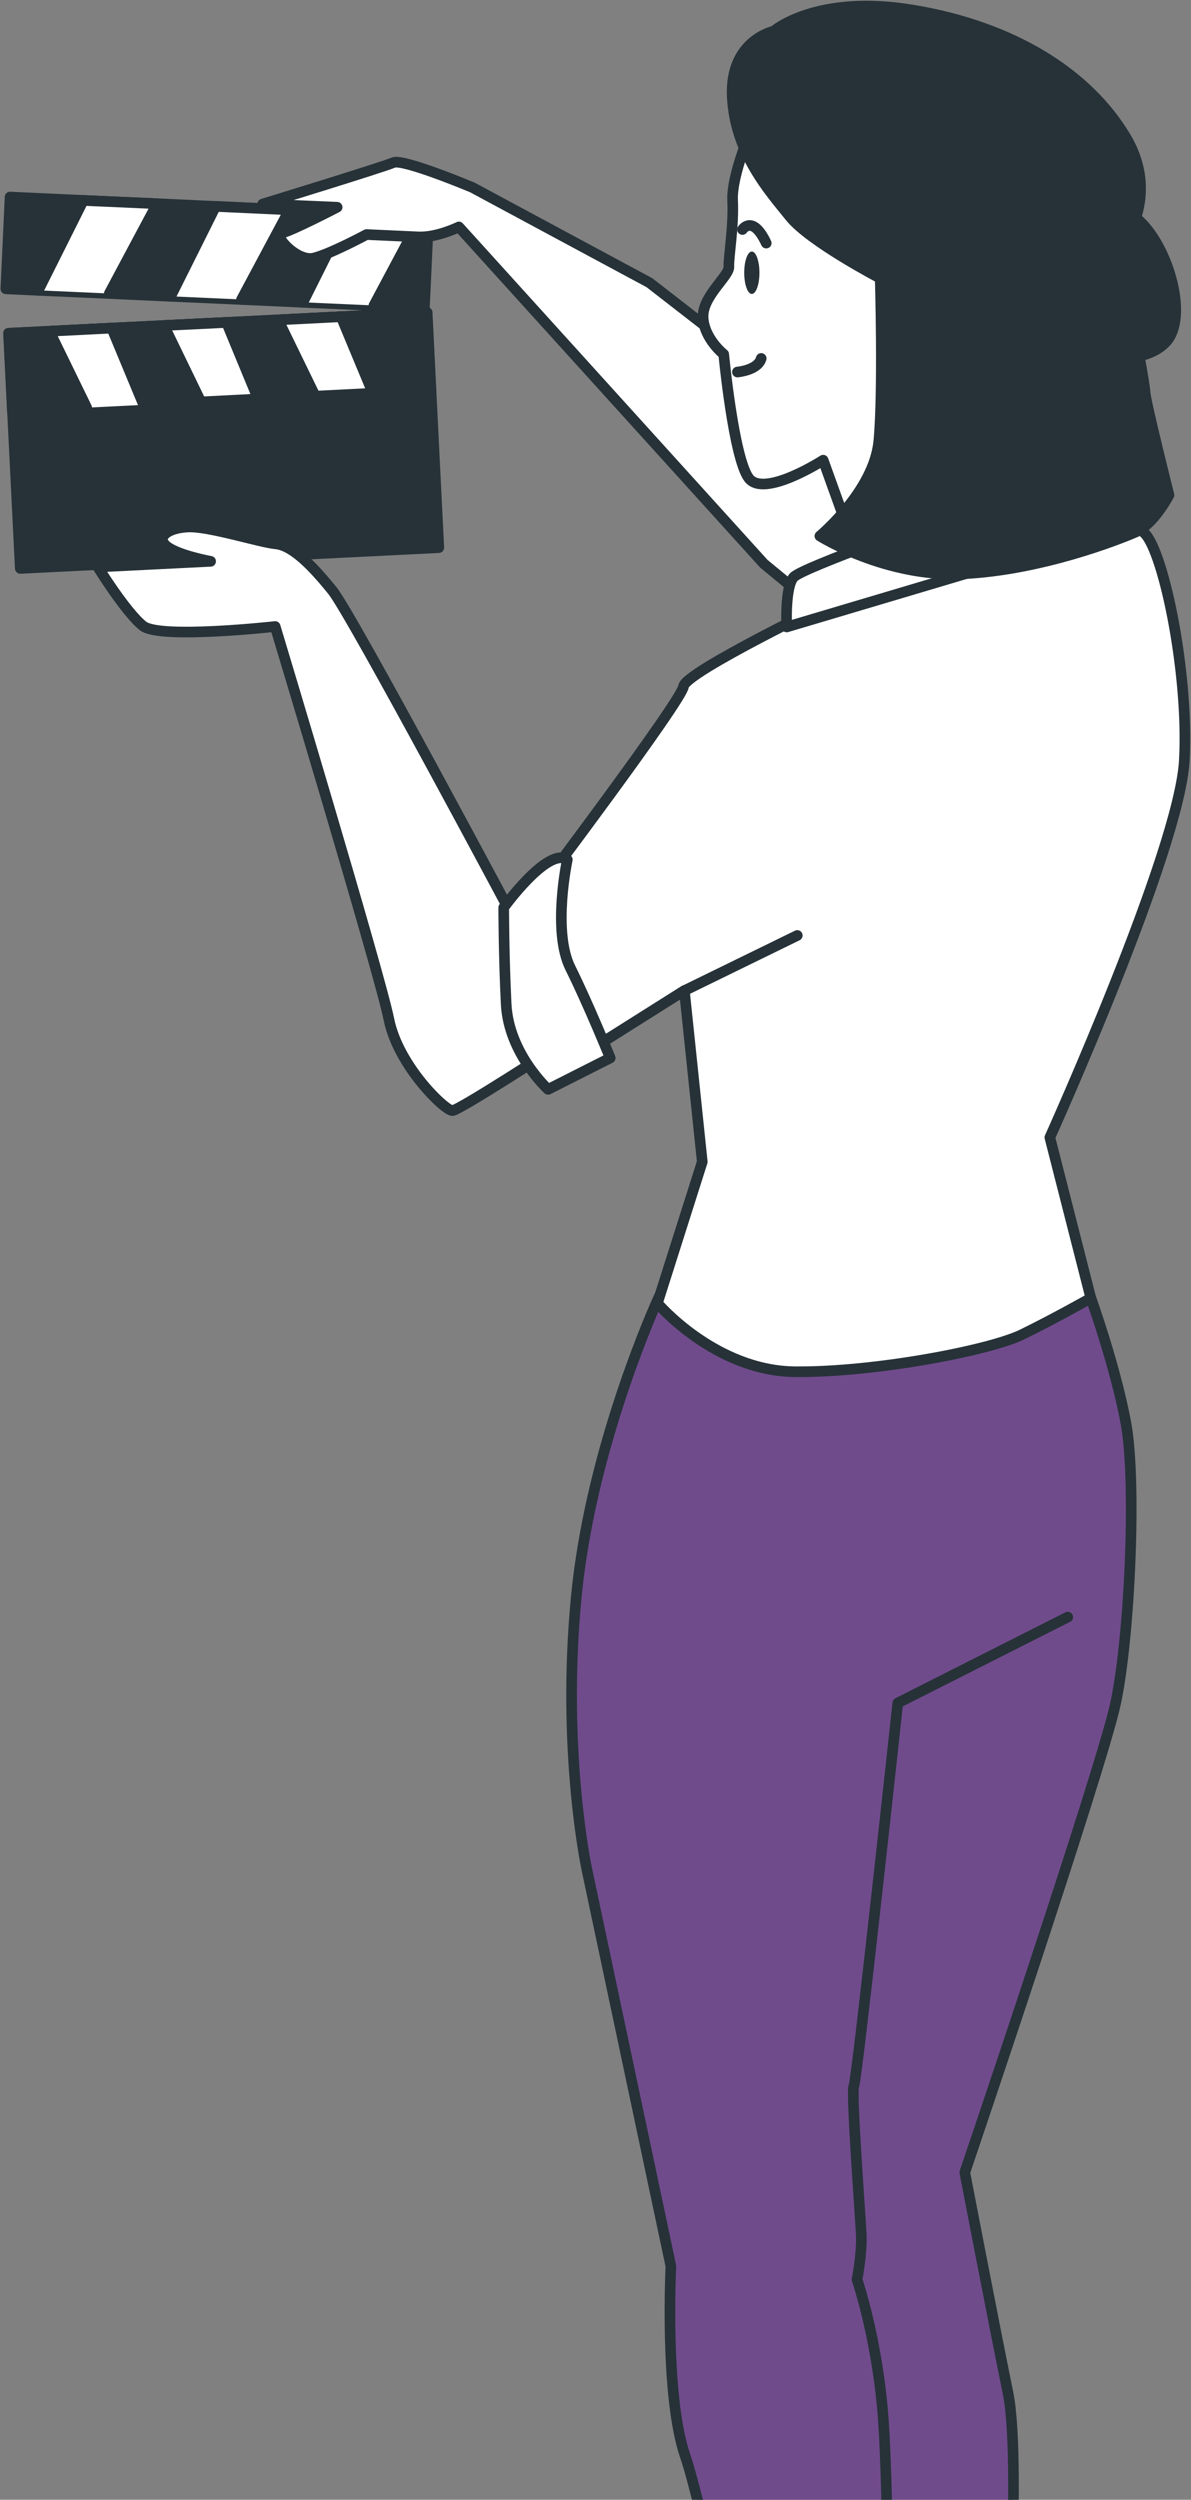 <svg width="112" height="235" viewBox="0 0 112 235" fill="none" xmlns="http://www.w3.org/2000/svg">
<rect x="0" y="0" width="112" height="235" fill="#808080" stroke="none"/>
<g clip-path="url(#clip0_902_1314)">
<path d="M40.308 20.319L39.911 28.935L35.163 28.715L28.487 28.418L22.715 28.153L16.05 27.855L10.278 27.591L3.602 27.294L0.551 27.15L0.947 18.523L7.832 18.842L14.784 19.151L20.27 19.404L27.221 19.724L32.707 19.977L39.658 20.285L40.308 20.319Z" fill="#263238" stroke="#263238" stroke-miterlimit="10" stroke-linecap="round" stroke-linejoin="round"/>
<path d="M10.278 27.592L14.783 19.151L7.832 18.843L3.602 27.294" fill="white"/>
<path d="M10.278 27.592L14.783 19.151L7.832 18.843L3.602 27.294" stroke="#263238" stroke-miterlimit="10" stroke-linecap="round" stroke-linejoin="round"/>
<path d="M22.715 28.153L27.221 19.724L20.269 19.404L16.05 27.856" fill="white"/>
<path d="M22.715 28.153L27.221 19.724L20.269 19.404L16.05 27.856" stroke="#263238" stroke-miterlimit="10" stroke-linecap="round" stroke-linejoin="round"/>
<path d="M35.163 28.716L39.658 20.286L32.706 19.977L28.487 28.418" fill="white"/>
<path d="M35.163 28.716L39.658 20.286L32.706 19.977L28.487 28.418" stroke="#263238" stroke-miterlimit="10" stroke-linecap="round" stroke-linejoin="round"/>
<path d="M40.166 29.371L0.809 31.326L1.907 53.437L41.264 51.482L40.166 29.371Z" fill="#263238" stroke="#263238" stroke-miterlimit="10" stroke-linecap="round" stroke-linejoin="round"/>
<path d="M40.517 36.694L35.075 36.969L29.644 37.245L24.279 37.509L18.892 37.784L13.506 38.06L8.152 38.324L1.168 38.677L0.804 31.327L4.649 31.14L10.509 30.843L15.412 30.6L21.305 30.314L26.152 30.071L32.079 29.774L40.154 29.377L40.517 36.694Z" fill="#263238" stroke="#263238" stroke-miterlimit="10" stroke-linecap="round" stroke-linejoin="round"/>
<path d="M13.506 38.059L10.509 30.842L4.649 31.139L8.152 38.324" fill="white"/>
<path d="M13.506 38.059L10.509 30.842L4.649 31.139L8.152 38.324" stroke="#263238" stroke-miterlimit="10" stroke-linecap="round" stroke-linejoin="round"/>
<path d="M24.279 37.509L18.893 37.784L15.412 30.6L21.305 30.314L24.279 37.509Z" fill="white" stroke="#263238" stroke-miterlimit="10" stroke-linecap="round" stroke-linejoin="round"/>
<path d="M35.075 36.969L29.644 37.244L26.152 30.071L32.078 29.773L35.075 36.969Z" fill="white" stroke="#263238" stroke-miterlimit="10" stroke-linecap="round" stroke-linejoin="round"/>
<path d="M44.416 17.619C44.416 17.619 37.895 14.887 36.992 15.284C36.088 15.691 24.698 19.184 24.698 19.184L31.704 19.482C31.704 19.482 27.397 21.719 26.493 21.906C25.601 22.082 27.925 24.628 29.49 24.264C31.054 23.889 34.469 22.049 34.469 22.049C34.469 22.049 37.565 22.192 39.338 22.27C41.112 22.347 43.15 21.333 43.15 21.333L71.835 53.001L76.958 57.222L88.679 47.999L61.073 26.578L44.416 17.619Z" fill="white" stroke="#263238" stroke-miterlimit="10" stroke-linecap="round" stroke-linejoin="round"/>
<path d="M48.79 87.249C48.79 87.249 33.147 57.872 31.263 55.525C29.369 53.178 27.507 51.283 25.943 51.128C24.389 50.985 19.652 49.443 17.659 49.542C15.665 49.641 14.607 50.578 15.753 51.415C16.898 52.241 19.807 52.77 19.807 52.77L9.198 53.299C9.198 53.299 11.853 57.596 13.461 58.853C15.07 60.098 25.877 58.897 25.877 58.897C25.877 58.897 35.692 91.447 36.573 95.832C37.454 100.218 41.872 104.438 42.544 104.405C43.205 104.372 52.436 98.367 52.436 98.367L48.79 87.249Z" fill="white" stroke="#263238" stroke-miterlimit="10" stroke-linecap="round" stroke-linejoin="round"/>
<path d="M62.053 121.748C62.053 121.748 61.987 121.892 61.855 122.178C60.765 124.624 55.466 137.076 54.199 150.056C52.789 164.535 55.169 175.653 55.169 175.653L63.089 213.04C63.089 213.04 62.483 225.205 64.433 230.88C66.383 236.544 71.648 263.144 71.648 263.144C71.648 263.144 70.139 263.375 70.183 264.124C70.216 264.885 69.688 266.273 69.688 266.273C69.688 266.273 70.26 265.634 72.827 268.389C75.394 271.143 80.671 273.612 81.728 273.556C82.786 273.501 83.997 273.446 83.997 273.446L83.964 266.626C83.964 266.626 88.018 268.851 90.442 268.73C92.865 268.609 94.331 267.628 94.331 267.628C94.331 267.628 94.11 260.201 94.209 259.133C94.308 258.064 96.192 231.872 94.793 224.963C93.383 218.054 90.728 204.225 90.728 204.225C90.728 204.225 103.551 166.419 104.906 160.138C106.261 153.847 106.9 139.103 105.864 133.693C104.84 128.283 102.592 122.046 102.592 122.046L99.783 118.211C99.783 118.211 88.051 123.346 78.39 121.241C68.729 119.137 64.73 118.123 64.73 118.123L62.053 121.748Z" fill="#704B8C" stroke="#263238" stroke-miterlimit="10" stroke-linecap="round" stroke-linejoin="round"/>
<path d="M100.411 152.018L84.427 160.094C84.427 160.094 80.582 195.642 80.296 196.104C80.02 196.578 80.902 208.214 80.99 210.032C81.078 211.851 80.593 214.297 80.593 214.297C80.593 214.297 82.543 219.96 83.072 227.53C83.601 235.09 83.534 252.092 83.534 252.092L84.504 265.546" stroke="#263238" stroke-miterlimit="10" stroke-linecap="round" stroke-linejoin="round"/>
<path d="M78.291 56.516C78.291 56.516 64.433 63.194 64.279 64.527C64.124 65.86 50.398 84.064 50.398 84.064C50.398 84.064 50.751 91.138 52.018 94.399C53.285 97.661 54.045 99.622 54.045 99.622L64.356 93.121L66.041 109.22L61.822 122.509C61.822 122.509 67.231 128.889 74.777 128.955C82.312 129.021 93.075 126.938 96.104 125.462C99.133 123.985 102.581 122.035 102.581 122.035L98.726 106.928C98.726 106.928 110.91 79.942 111.372 71.491C111.835 63.039 109.246 50.974 107.417 49.96C105.589 48.946 104.917 48.759 104.917 48.759L78.291 56.516Z" fill="white" stroke="#263238" stroke-miterlimit="10" stroke-linecap="round" stroke-linejoin="round"/>
<path d="M53.351 80.814C53.351 80.814 51.908 87.535 53.637 90.995C55.356 94.455 57.383 99.458 57.383 99.458L51.544 102.411C51.544 102.411 47.832 99.05 47.6 94.4C47.369 89.761 47.369 85.32 47.369 85.32C47.369 85.32 51.511 79.579 53.351 80.814Z" fill="white" stroke="#263238" stroke-miterlimit="10" stroke-linecap="round" stroke-linejoin="round"/>
<path d="M64.377 93.121L74.975 87.942" stroke="#263238" stroke-miterlimit="10" stroke-linecap="round" stroke-linejoin="round"/>
<path d="M70.767 11.89C70.767 11.89 68.773 16.419 68.894 18.854C69.015 21.289 68.498 24.198 68.542 25.079C68.586 25.961 66.019 27.867 66.118 29.851C66.217 31.845 68.057 33.3 68.057 33.3C68.057 33.3 68.982 43.007 70.403 44.936C71.824 46.864 77.409 43.261 77.409 43.261L81.012 53.277L90.651 51.029C90.651 51.029 89.12 33.586 87.632 25.906C86.145 18.226 81.111 10.711 77.993 10.424C74.887 10.138 70.767 11.89 70.767 11.89Z" fill="white" stroke="#263238" stroke-miterlimit="10" stroke-linecap="round" stroke-linejoin="round"/>
<path d="M69.346 34.974C69.346 34.974 71.263 34.82 71.582 33.696" stroke="#263238" stroke-miterlimit="10" stroke-linecap="round" stroke-linejoin="round"/>
<path d="M69.82 21.576C69.82 21.576 70.778 20.143 72.056 22.854" stroke="#263238" stroke-miterlimit="10" stroke-linecap="round" stroke-linejoin="round"/>
<path d="M70.701 27.635C71.096 27.635 71.417 26.742 71.417 25.641C71.417 24.539 71.096 23.646 70.701 23.646C70.305 23.646 69.985 24.539 69.985 25.641C69.985 26.742 70.305 27.635 70.701 27.635Z" fill="#263238"/>
<path d="M88.767 48.681C88.767 48.681 75.482 53.331 74.634 54.257C73.796 55.183 73.984 58.94 73.984 58.94L92.766 53.353L90.97 48.34L88.767 48.681Z" fill="white" stroke="#263238" stroke-miterlimit="10" stroke-linecap="round" stroke-linejoin="round"/>
<path d="M72.761 2.931C72.761 2.931 68.597 3.802 68.861 9.113C69.126 14.424 72.408 18.027 74.292 20.374C76.187 22.721 82.774 26.159 82.774 26.159C82.774 26.159 83.083 36.781 82.642 41.464C82.202 46.148 77.101 50.39 77.101 50.39C77.101 50.39 83.281 54.291 90.574 53.938C97.866 53.585 105.049 50.775 106.778 50.026C108.519 49.277 109.929 46.544 109.929 46.544C109.929 46.544 107.726 37.784 107.682 36.903C107.638 36.021 106.745 31.404 106.745 31.404L105.038 23.735C105.038 23.735 109.455 18.864 105.831 12.837C102.207 6.81 95.123 2.501 85.958 0.97C76.793 -0.595 72.761 2.931 72.761 2.931Z" fill="#263238" stroke="#263238" stroke-miterlimit="10" stroke-linecap="round" stroke-linejoin="round"/>
<path d="M101.314 20.132C101.314 20.132 102.581 23.393 102.78 27.371C102.978 31.349 102.427 33.597 102.427 33.597C102.427 33.597 107.572 34.445 109.665 32.131C111.769 29.806 109.885 23.25 107.109 20.727C104.322 18.203 101.392 17.245 101.314 20.132Z" fill="#263238" stroke="#263238" stroke-miterlimit="10" stroke-linecap="round" stroke-linejoin="round"/>
</g>
<defs>
<clipPath id="clip0_902_1314">
<rect width="112" height="279" fill="white"/>
</clipPath>
</defs>
</svg>
